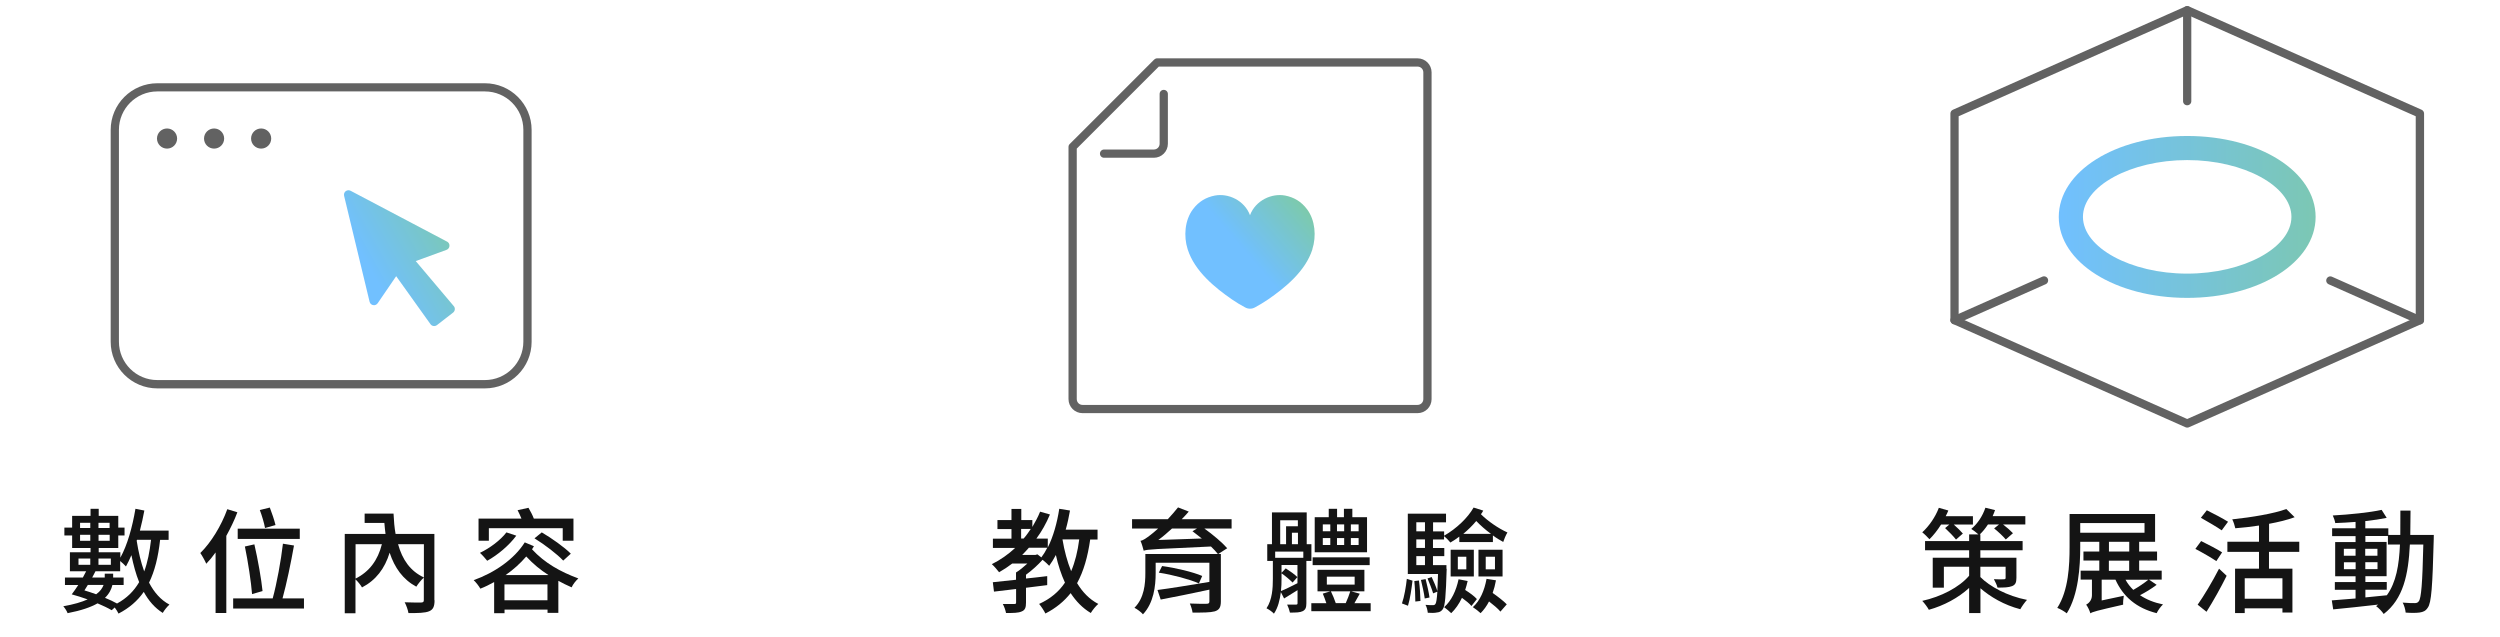 <svg width="318" height="81" viewBox="0 0 318 81" fill="none" xmlns="http://www.w3.org/2000/svg">
<path d="M251.912 73.409C253.088 74.595 255.303 75.812 257.833 76.305C257.56 76.599 257.172 77.145 256.983 77.492C254.925 76.967 253.13 75.896 251.912 74.826V77.985H250.474V74.784C249.098 76.054 247.24 77.04 245.35 77.565C245.172 77.229 244.783 76.715 244.51 76.431C246.883 75.907 249.214 74.721 250.474 73.23V72.086H247.261V74.752H245.844V70.942H250.474V69.998H244.867V68.822H250.474V67.972H251.649C251.408 67.751 250.998 67.436 250.746 67.279C251.534 66.628 252.195 65.631 252.542 64.582L253.77 64.886C253.686 65.148 253.571 65.39 253.466 65.652H257.623V66.712H254.788C255.25 67.059 255.754 67.51 256.048 67.825L255.135 68.623C254.82 68.234 254.18 67.636 253.655 67.216L254.274 66.712H252.867C252.552 67.195 252.206 67.625 251.838 67.972H251.901V68.822H257.277V69.998H251.901V70.942H256.489V73.493C256.489 74.101 256.363 74.374 255.943 74.553C255.492 74.731 254.883 74.742 254.085 74.742C254.001 74.395 253.781 73.975 253.623 73.671C254.159 73.703 254.736 73.703 254.883 73.682C255.061 73.682 255.114 73.64 255.114 73.493V72.086H251.901V73.398L251.912 73.409ZM246.904 66.723C246.442 67.447 245.938 68.098 245.424 68.591C245.235 68.371 244.773 67.909 244.51 67.709C245.361 66.943 246.18 65.768 246.621 64.592L247.828 64.938C247.723 65.18 247.628 65.421 247.492 65.663H250.956V66.723H248.521C248.951 67.101 249.413 67.562 249.676 67.867L248.804 68.633C248.51 68.245 247.891 67.615 247.418 67.174L247.954 66.723H246.894H246.904Z" fill="#141414"/>
<path d="M264.605 68.906V69.588C264.605 72.065 264.384 75.655 262.893 78.016C262.631 77.796 262.043 77.45 261.686 77.324C263.124 75.099 263.25 71.897 263.25 69.588V65.379H274.127V68.916H264.594L264.605 68.906ZM264.605 66.534V67.762H272.783V66.534H264.605ZM274.305 74.406C273.665 74.889 272.888 75.361 272.206 75.707C273.014 76.253 273.99 76.652 275.135 76.883C274.841 77.145 274.494 77.638 274.326 77.995C271.775 77.355 270.064 75.907 269.087 73.734H267.334V76.379L270.148 75.781C270.085 76.127 270.043 76.631 270.064 76.914C266.641 77.691 266.179 77.827 265.896 78.016C265.812 77.701 265.56 77.166 265.361 76.914C265.654 76.757 266.095 76.379 266.095 75.707V73.724H264.657V72.59H267.03V71.299H265.014V70.155H267.03V68.895H268.258V70.155H270.841V68.895H272.101V70.155H274.379V71.299H272.101V72.59H274.967V73.724H273.35L274.316 74.385L274.305 74.406ZM268.248 72.611H270.83V71.32H268.248V72.611ZM270.368 73.745C270.631 74.227 270.967 74.658 271.355 75.035C272.017 74.658 272.772 74.154 273.266 73.745H270.368Z" fill="#141414"/>
<path d="M281.917 71.372C281.318 70.963 280.121 70.27 279.25 69.819L279.985 68.822C280.814 69.231 282.043 69.861 282.652 70.26L281.917 71.372ZM279.544 76.914C280.31 75.833 281.423 73.975 282.263 72.338L283.229 73.241C282.494 74.731 281.518 76.474 280.667 77.817L279.533 76.914H279.544ZM282.599 67.457C282.001 67.038 280.804 66.345 279.953 65.862L280.709 64.907C281.549 65.316 282.778 65.967 283.407 66.366L282.61 67.447L282.599 67.457ZM288.615 70.197V72.338H291.596V77.911H290.326V77.376H285.528V77.985H284.3V72.338H287.344V70.197H283.323V68.906H287.344V66.849C286.326 67.006 285.287 67.122 284.331 67.195C284.268 66.88 284.1 66.366 283.943 66.061C286.42 65.799 289.224 65.337 290.819 64.749L291.88 65.789C290.956 66.135 289.822 66.408 288.625 66.628V68.906H292.468V70.197H288.625H288.615ZM290.326 73.556H285.528V76.159H290.326V73.556Z" fill="#141414"/>
<path d="M309.58 68.014C309.58 68.014 309.57 68.476 309.57 68.633C309.412 74.616 309.276 76.673 308.814 77.292C308.541 77.722 308.236 77.838 307.785 77.911C307.355 77.974 306.683 77.974 306 77.922C305.969 77.565 305.822 77.009 305.622 76.652C306.284 76.715 306.882 76.715 307.145 76.715C307.386 76.715 307.522 76.673 307.669 76.484C307.984 76.075 308.131 74.238 308.247 69.263H306.536C306.347 73.115 305.696 76.18 303.208 78.1C303.008 77.796 302.557 77.313 302.242 77.103C302.326 77.051 302.42 76.977 302.504 76.904C300.415 77.145 298.336 77.366 296.782 77.513L296.604 76.368C297.444 76.306 298.483 76.222 299.628 76.127V75.025H296.992V74.038H299.628V73.304H297.034V68.948H299.628V68.192H296.646V67.195H299.628V66.387C298.746 66.46 297.864 66.502 297.045 66.534C297.003 66.261 296.856 65.82 296.73 65.568C298.872 65.453 301.433 65.19 302.945 64.855L303.586 65.873C302.819 66.03 301.864 66.177 300.866 66.282V67.206H303.795V68.045H305.318C305.328 67.059 305.328 66.03 305.328 64.949H306.62C306.62 66.019 306.609 67.059 306.588 68.045H309.58V68.014ZM298.137 70.69H299.628V69.809H298.137V70.69ZM299.638 72.401V71.519H298.147V72.401H299.638ZM300.866 75.991C301.769 75.907 302.693 75.812 303.607 75.718C304.793 74.08 305.16 71.897 305.276 69.263H303.743V68.182H300.877V68.937H303.575V73.293H300.877V74.028H303.596V75.014H300.877V76.001L300.866 75.991ZM302.41 70.69V69.809H300.856V70.69H302.41ZM300.866 71.509V72.391H302.42V71.509H300.866Z" fill="#141414"/>
<path d="M20.367 68.665C20.126 70.848 19.685 72.632 18.96 74.112C19.601 75.34 20.441 76.316 21.553 76.904C21.28 77.145 20.892 77.618 20.703 77.964C19.685 77.324 18.897 76.41 18.288 75.287C17.491 76.431 16.451 77.334 15.076 78.048C14.992 77.859 14.782 77.523 14.593 77.271L14.204 77.618C13.743 77.345 13.102 77.04 12.409 76.746C11.559 77.229 10.341 77.659 8.598 77.995C8.514 77.733 8.252 77.345 8.052 77.114C9.396 76.883 10.393 76.578 11.149 76.243C10.457 75.991 9.764 75.781 9.123 75.602C9.386 75.266 9.669 74.847 9.953 74.416H8.262V73.461H10.54C10.688 73.188 10.835 72.926 10.96 72.663H8.892V70.249H11.517V69.704H9.176V68.108H8.189V67.111H9.176V65.621H11.517V64.718H12.556V65.621H15.044V67.111H15.842V68.108H15.044V69.704H12.556V70.249H15.307V70.942C16.199 69.336 16.84 67.038 17.228 64.718L18.362 64.939C18.204 65.789 18.015 66.649 17.795 67.489H21.448V68.675H20.388L20.367 68.665ZM9.984 71.845H11.485V71.047H9.984V71.845ZM10.184 66.502V67.164H11.485V66.502H10.184ZM11.485 68.79V68.024H10.184V68.79H11.485ZM11.17 74.406C11.023 74.647 10.866 74.889 10.74 75.099C11.233 75.246 11.737 75.413 12.231 75.592C12.766 75.214 13.029 74.794 13.176 74.406H11.181H11.17ZM14.299 74.406C14.173 74.941 13.911 75.508 13.354 76.043C13.931 76.274 14.457 76.526 14.887 76.767C16.136 76.085 17.029 75.193 17.701 74.049C17.281 73.02 16.976 71.866 16.714 70.617C16.493 71.142 16.262 71.614 16.021 72.055C15.863 71.876 15.538 71.561 15.286 71.362V72.663H12.147C12.021 72.926 11.874 73.188 11.727 73.461H13.323V72.968H14.393V73.461H15.727V74.416H14.309L14.299 74.406ZM12.525 66.502V67.164H13.942V66.502H12.525ZM13.953 68.79V68.024H12.535V68.79H13.953ZM12.525 71.047V71.845H14.1V71.047H12.525ZM17.427 68.665L17.386 68.78C17.606 70.186 17.921 71.519 18.341 72.684C18.771 71.54 19.034 70.207 19.212 68.665H17.427Z" fill="#141414"/>
<path d="M30.194 65.159C29.816 66.177 29.322 67.185 28.787 68.161V77.974H27.422V70.27C27.044 70.806 26.645 71.288 26.236 71.708C26.11 71.394 25.711 70.669 25.48 70.344C26.855 69 28.146 66.88 28.913 64.77L30.183 65.159H30.194ZM38.666 76.117V77.408H29.658V76.117H34.687C35.212 74.206 35.747 71.278 35.989 69.158L37.396 69.389C37.007 71.572 36.451 74.269 35.936 76.117H38.676H38.666ZM38.131 68.549H30.236V67.248H38.131V68.549ZM32.062 75.571C31.947 74.07 31.558 71.488 31.149 69.515L32.356 69.242C32.808 71.194 33.249 73.713 33.396 75.183L32.062 75.571ZM33.711 67.164C33.606 66.555 33.322 65.6 33.049 64.876L34.32 64.561C34.593 65.274 34.897 66.166 35.044 66.786L33.711 67.164Z" fill="#141414"/>
<path d="M55.275 76.347C55.275 77.114 55.117 77.534 54.582 77.754C54.046 77.974 53.175 77.985 51.957 77.985C51.894 77.597 51.684 76.988 51.474 76.61C52.356 76.652 53.301 76.641 53.563 76.641C53.826 76.631 53.91 76.558 53.91 76.337V73.472C53.605 73.734 53.175 74.269 52.955 74.626C51.243 73.703 50.193 72.212 49.563 70.302C48.944 72.317 47.821 73.797 46.047 74.721C45.889 74.427 45.511 73.965 45.217 73.692V78.006H43.852V67.919H49.039C48.976 67.468 48.934 66.996 48.892 66.513H46.382V65.327H50.057C50.099 66.251 50.172 67.122 50.319 67.919H55.254V76.358L55.275 76.347ZM45.228 73.598C46.981 72.716 48.062 71.267 48.577 69.221H45.228V73.598ZM50.634 69.221C51.18 71.194 52.188 72.642 53.92 73.451V69.221H50.634Z" fill="#141414"/>
<path d="M67.915 69.483C67.831 69.609 67.757 69.746 67.673 69.872C69.29 71.624 71.274 72.726 73.563 73.577C73.248 73.871 72.881 74.311 72.713 74.71C72.114 74.448 71.558 74.175 71.022 73.881V77.953H69.647V77.544H64.177V77.995H62.855V74.038C62.288 74.353 61.7 74.647 61.101 74.878C60.912 74.542 60.555 74.08 60.251 73.797C62.897 72.852 65.406 71.131 66.75 68.99L67.925 69.483H67.915ZM62.193 68.78H60.87V65.967H66.33C66.183 65.61 66.015 65.232 65.836 64.897L67.222 64.592C67.463 65.001 67.747 65.537 67.904 65.967H72.944V68.78H71.579V67.185H62.183V68.78H62.193ZM65.679 68.129C64.755 69.389 63.285 70.606 61.973 71.331C61.784 71.089 61.322 70.564 61.049 70.323C62.319 69.714 63.642 68.728 64.419 67.72L65.679 68.14V68.129ZM69.637 76.358V74.332H64.167V76.358H69.637ZM69.763 73.146C68.744 72.496 67.82 71.74 66.939 70.785C66.183 71.666 65.301 72.464 64.314 73.146H69.763ZM68.912 67.72C70.172 68.455 71.81 69.62 72.608 70.428L71.642 71.309C70.886 70.501 69.301 69.284 67.988 68.476L68.912 67.72Z" fill="#141414"/>
<path d="M278.211 54.39C278.137 54.39 278.064 54.38 278.001 54.348L248.406 41.207C248.217 41.123 248.091 40.934 248.091 40.724V14.443C248.091 14.233 248.217 14.044 248.406 13.96L278.001 0.819C278.137 0.756 278.295 0.756 278.431 0.819L308.027 13.96C308.216 14.044 308.342 14.233 308.342 14.443V40.724C308.342 40.934 308.216 41.123 308.027 41.207L278.431 54.348C278.368 54.38 278.295 54.39 278.221 54.39H278.211ZM249.14 40.389L278.211 53.298L307.281 40.389V14.789L278.211 1.879L249.14 14.789V40.389Z" fill="#626262"/>
<path opacity="0.8" d="M278.211 37.89C269.056 37.89 261.875 33.367 261.875 27.594C261.875 21.821 269.045 17.297 278.211 17.297C287.376 17.297 294.546 21.821 294.546 27.594C294.546 33.367 287.376 37.89 278.211 37.89ZM278.211 20.362C271.019 20.362 264.951 23.668 264.951 27.583C264.951 31.498 271.019 34.805 278.211 34.805C285.402 34.805 291.47 31.498 291.47 27.583C291.47 23.668 285.402 20.362 278.211 20.362Z" fill="url(#paint0_linear_5542_1939)"/>
<path d="M278.21 13.393C277.917 13.393 277.686 13.162 277.686 12.868V1.312C277.686 1.018 277.917 0.787 278.21 0.787C278.504 0.787 278.735 1.018 278.735 1.312V12.868C278.735 13.162 278.504 13.393 278.21 13.393Z" fill="#626262"/>
<path d="M248.615 41.26C248.416 41.26 248.227 41.144 248.132 40.945C248.017 40.682 248.132 40.367 248.395 40.252L259.786 35.193C260.048 35.078 260.363 35.193 260.479 35.455C260.594 35.718 260.479 36.033 260.216 36.148L248.825 41.207C248.752 41.239 248.678 41.249 248.615 41.249V41.26Z" fill="#626262"/>
<path d="M307.806 41.26C307.732 41.26 307.659 41.249 307.596 41.218L296.205 36.159C295.943 36.043 295.817 35.728 295.943 35.466C296.058 35.203 296.373 35.078 296.636 35.203L308.026 40.263C308.289 40.378 308.415 40.693 308.289 40.955C308.205 41.155 308.005 41.27 307.806 41.27V41.26Z" fill="#626262"/>
<g opacity="0.8">
<path d="M166.937 31.719C166.045 34.521 163.441 36.61 161.299 38.09C160.753 38.457 160.197 38.804 159.619 39.108C159.231 39.318 158.78 39.318 158.391 39.108C157.814 38.804 157.247 38.457 156.711 38.09C154.57 36.61 151.966 34.521 151.074 31.719C150.538 30.05 150.706 28.003 151.735 26.628C152.48 25.631 153.404 25.096 154.528 24.875C156.218 24.55 158.286 25.474 159 27.373C159.714 25.474 161.782 24.55 163.472 24.875C164.596 25.096 165.52 25.631 166.265 26.628C167.294 28.003 167.462 30.05 166.926 31.719H166.937Z" fill="url(#paint1_linear_5542_1939)"/>
</g>
<path d="M180.312 52.553H137.699C136.712 52.553 135.914 51.755 135.914 50.769V18.683C135.914 18.546 135.966 18.41 136.071 18.316L146.811 7.578C146.906 7.484 147.042 7.421 147.179 7.421H180.312C181.299 7.421 182.097 8.218 182.097 9.205V50.769C182.097 51.755 181.299 52.553 180.312 52.553ZM136.964 18.903V50.769C136.964 51.178 137.289 51.504 137.699 51.504H180.312C180.721 51.504 181.047 51.178 181.047 50.769V9.205C181.047 8.796 180.721 8.47 180.312 8.47H147.399L136.964 18.903Z" fill="#626262"/>
<path d="M61.668 49.404H20.01C16.735 49.404 14.079 46.739 14.079 43.474V16.521C14.079 13.246 16.745 10.591 20.01 10.591H61.679C64.954 10.591 67.621 13.257 67.621 16.521V43.474C67.621 46.749 64.954 49.404 61.679 49.404H61.668ZM20.01 11.63C17.312 11.63 15.128 13.823 15.128 16.51V43.464C15.128 46.161 17.323 48.344 20.01 48.344H61.679C64.377 48.344 66.571 46.151 66.571 43.464V16.51C66.571 13.813 64.377 11.63 61.679 11.63H20.01Z" fill="#626262"/>
<path opacity="0.8" d="M56.86 30.732L44.598 24.267C44.157 24.036 43.653 24.424 43.768 24.907L47.012 38.384C47.128 38.867 47.758 38.982 48.041 38.573L50.393 35.13L54.76 41.239C54.949 41.501 55.317 41.553 55.579 41.354L56.608 40.556L57.637 39.759C57.889 39.559 57.931 39.181 57.721 38.94L52.881 33.209L56.797 31.782C57.259 31.614 57.311 30.974 56.87 30.732H56.86Z" fill="url(#paint2_linear_5542_1939)"/>
<path d="M21.249 18.903C21.956 18.903 22.529 18.33 22.529 17.623C22.529 16.916 21.956 16.342 21.249 16.342C20.541 16.342 19.968 16.916 19.968 17.623C19.968 18.33 20.541 18.903 21.249 18.903Z" fill="#626262"/>
<path d="M27.233 18.903C27.94 18.903 28.513 18.33 28.513 17.623C28.513 16.916 27.94 16.342 27.233 16.342C26.526 16.342 25.952 16.916 25.952 17.623C25.952 18.33 26.526 18.903 27.233 18.903Z" fill="#626262"/>
<path d="M33.217 18.903C33.924 18.903 34.498 18.33 34.498 17.623C34.498 16.916 33.924 16.342 33.217 16.342C32.51 16.342 31.936 16.916 31.936 17.623C31.936 18.33 32.51 18.903 33.217 18.903Z" fill="#626262"/>
<path d="M138.675 68.612C138.36 70.837 137.835 72.663 137.006 74.175C137.699 75.319 138.58 76.243 139.704 76.82C139.389 77.082 138.969 77.597 138.748 77.974C137.709 77.355 136.869 76.484 136.187 75.445C135.357 76.484 134.318 77.355 132.974 78.037C132.827 77.722 132.428 77.114 132.176 76.82C133.615 76.169 134.685 75.266 135.462 74.112C134.979 73.052 134.591 71.887 134.307 70.596C134.045 71.1 133.762 71.551 133.457 71.971C133.279 71.782 132.922 71.436 132.617 71.204C132.019 71.866 131.252 72.569 130.507 73.104V73.587C131.389 73.503 132.302 73.388 133.205 73.283V74.427L130.507 74.763V76.662C130.507 77.271 130.392 77.607 129.961 77.775C129.531 77.974 128.88 77.974 127.966 77.974C127.903 77.628 127.735 77.145 127.557 76.83C128.208 76.841 128.827 76.841 129.006 76.83C129.205 76.83 129.247 76.788 129.247 76.631V74.92L126.434 75.256L126.287 74.059C127.095 73.975 128.124 73.871 129.237 73.745V72.821C129.72 72.527 130.224 72.097 130.686 71.677H128.764C128.229 72.086 127.662 72.464 127.085 72.789C126.896 72.527 126.434 72.002 126.161 71.761C127.242 71.225 128.26 70.512 129.132 69.693H126.297V68.518H128.659V67.3H126.875V66.156H128.659V64.739H129.909V66.156H131.315V67.027C131.672 66.418 132.029 65.768 132.302 65.085L133.552 65.442C133.09 66.555 132.512 67.583 131.83 68.507H133.279V69.641C133.972 68.255 134.465 66.513 134.738 64.718L136.103 64.939C135.956 65.768 135.788 66.586 135.557 67.374H139.609V68.633H138.706L138.675 68.612ZM129.877 68.497H130.213C130.549 68.119 130.832 67.699 131.116 67.279H129.888V68.497H129.877ZM132.46 70.9C132.733 70.543 132.995 70.113 133.216 69.672H130.874C130.602 69.987 130.308 70.291 130.024 70.585H131.714L131.956 70.512L132.46 70.9ZM135.147 68.612C135.389 70.071 135.756 71.435 136.25 72.653C136.743 71.498 137.079 70.165 137.279 68.612H135.147Z" fill="#141414"/>
<path d="M156.638 67.227H153.194C154.265 67.993 155.473 69.011 156.102 69.735L154.958 70.47H155.294V76.505C155.294 77.271 155.074 77.586 154.517 77.764C153.94 77.922 153.016 77.922 151.693 77.922C151.651 77.576 151.494 77.093 151.347 76.767C152.187 76.809 153.257 76.809 153.488 76.799C153.751 76.799 153.835 76.715 153.835 76.495V75.004C151.63 75.487 149.373 75.928 147.641 76.264L147.231 75.046C148.806 74.847 151.368 74.427 153.835 74.017V71.582H147V72.915C147 74.521 146.759 76.694 145.383 78.142C145.184 77.88 144.617 77.46 144.302 77.313C145.562 76.043 145.688 74.248 145.688 72.884V70.47H154.916C154.696 70.176 154.381 69.861 154.034 69.515C146.822 69.851 146.024 69.861 145.478 70.05C145.404 69.788 145.236 69.137 145.069 68.79C145.425 68.738 145.803 68.455 146.318 68.066C146.517 67.919 146.885 67.615 147.315 67.227H143.998V66.04H148.544C148.974 65.579 149.446 65.043 149.845 64.54L151.21 65.075C150.916 65.411 150.633 65.726 150.318 66.04H156.659V67.227H156.638ZM152.869 68.497C152.459 68.182 152.071 67.856 151.683 67.573L152.26 67.227H149.079C148.502 67.762 147.924 68.255 147.336 68.686L152.869 68.497ZM147.819 72.002C149.509 72.223 151.746 72.758 152.921 73.262L152.501 74.206C151.357 73.703 149.142 73.104 147.399 72.842L147.819 72.002Z" fill="#141414"/>
<path d="M166.171 71.352V76.736C166.171 77.271 166.066 77.544 165.719 77.733C165.373 77.911 164.869 77.922 164.081 77.922C164.018 77.618 163.861 77.187 163.724 76.904C164.249 76.914 164.69 76.914 164.858 76.904C165.005 76.904 165.047 76.862 165.047 76.715V75.067C164.449 75.445 163.871 75.791 163.336 76.127L162.926 75.319C162.8 76.285 162.57 77.292 162.045 78.058C161.856 77.838 161.362 77.492 161.1 77.376C161.835 76.274 161.908 74.794 161.908 73.64V71.352H161.194V69.221H161.793V65.18H166.213V69.221H166.811V71.352H166.171ZM165.782 70.165H162.202V70.953H165.782V70.165ZM162.853 69.221H163.588V66.943H165.089V66.177H162.842V69.221H162.853ZM163.01 73.65C163.01 74.133 163 74.647 162.937 75.183C163.514 74.952 164.26 74.574 165.037 74.185V71.866H163.01V72.863L163.546 72.296C164.092 72.642 164.722 73.094 165.026 73.409L164.417 74.101C164.113 73.787 163.504 73.262 163.01 72.926V73.64V73.65ZM165.1 69.221V67.762H164.333V69.221H165.1ZM174.349 76.725V77.743H166.8V76.725H168.711C168.585 76.337 168.417 75.886 168.26 75.508L169.226 75.214H167.588V72.475H173.551V75.214H171.861L172.963 75.518C172.722 75.928 172.501 76.347 172.281 76.725H174.338H174.349ZM174.212 71.887H166.968V70.89H174.223V71.887H174.212ZM173.876 70.249H167.231V65.789H169.016V64.718H170.076V65.789H170.947V64.718H172.018V65.789H173.887V70.249H173.876ZM168.26 67.573H169.215V66.702H168.26V67.573ZM168.26 69.326H169.215V68.444H168.26V69.326ZM168.774 74.364H172.312V73.356H168.774V74.364ZM169.289 75.214C169.52 75.697 169.772 76.285 169.908 76.715H171.178C171.399 76.232 171.63 75.634 171.756 75.214H169.278H169.289ZM170.979 67.573V66.702H170.065V67.573H170.979ZM170.065 68.444V69.326H170.979V68.444H170.065ZM172.816 66.702H171.829V67.573H172.816V66.702ZM172.816 68.444H171.829V69.326H172.816V68.444Z" fill="#141414"/>
<path d="M178.328 76.757C178.622 75.928 178.853 74.574 178.947 73.629L179.672 73.86C179.556 74.815 179.367 76.201 179.094 77.051L178.328 76.757ZM184.018 72.349C183.913 75.833 183.819 77.093 183.514 77.502C183.315 77.775 183.105 77.88 182.758 77.911C182.496 77.974 182.044 77.974 181.614 77.943C181.582 77.638 181.488 77.208 181.32 76.935C181.729 76.977 182.076 76.977 182.233 76.977C182.412 76.977 182.506 76.946 182.59 76.82C182.695 76.662 182.769 76.222 182.832 75.256L182.296 75.476C182.149 74.973 181.834 74.175 181.582 73.577L182.107 73.398C182.38 73.965 182.685 74.7 182.832 75.183C182.863 74.647 182.884 73.923 182.916 73.01H179.073V65.337H183.934V66.439H182.286V67.594H183.693V68.14C185.267 67.237 186.706 65.862 187.441 64.561L188.669 64.949C188.585 65.106 188.49 65.264 188.375 65.411C189.257 66.292 190.601 67.216 191.745 67.73C191.556 68.035 191.315 68.602 191.21 68.937C190.79 68.707 190.328 68.434 189.897 68.108V68.948H185.624V68.255C185.267 68.528 184.889 68.78 184.491 69.011C184.312 68.78 183.945 68.402 183.682 68.203V68.623H182.275V69.704H183.714V70.743H182.275V71.887H183.987V72.349H184.018ZM180.491 73.839C180.606 74.679 180.669 75.739 180.68 76.442L180.029 76.516C180.029 75.802 179.987 74.721 179.903 73.912L180.501 73.839H180.491ZM180.155 66.429V67.583H181.257V66.429H180.155ZM181.257 68.612H180.155V69.693H181.257V68.612ZM180.155 71.887H181.257V70.743H180.155V71.887ZM181.341 73.671C181.53 74.406 181.75 75.382 181.834 76.001L181.225 76.127C181.141 75.476 180.932 74.521 180.743 73.766L181.341 73.661V73.671ZM186.685 73.902C186.601 74.311 186.485 74.668 186.37 75.046C186.937 75.392 187.546 75.844 187.861 76.201L187.168 77.082C186.926 76.778 186.433 76.389 185.96 76.043C185.603 76.809 185.12 77.492 184.595 77.995C184.407 77.806 183.955 77.418 183.693 77.229C184.616 76.431 185.225 75.13 185.53 73.682L186.674 73.902H186.685ZM184.522 69.924H187.472V73.325H184.522V69.924ZM185.435 72.422H186.517V70.816H185.435V72.422ZM189.656 67.909C188.973 67.415 188.322 66.838 187.777 66.271C187.283 66.87 186.716 67.415 186.128 67.909H189.666H189.656ZM190.286 73.818C190.181 74.395 190.044 74.931 189.866 75.424C190.527 75.886 191.273 76.463 191.661 76.872L190.853 77.796C190.548 77.418 189.971 76.946 189.404 76.505C189.11 77.082 188.742 77.586 188.333 77.995C188.133 77.796 187.64 77.418 187.346 77.229C188.259 76.421 188.826 75.099 189.089 73.629L190.296 73.818H190.286ZM188.06 69.924H191.126V73.325H188.06V69.924ZM188.984 72.422H190.16V70.816H188.984V72.422Z" fill="#141414"/>
<path d="M146.769 20.068H140.439C140.145 20.068 139.914 19.837 139.914 19.544C139.914 19.25 140.145 19.019 140.439 19.019H146.769C147.179 19.019 147.504 18.693 147.504 18.284V11.955C147.504 11.661 147.735 11.43 148.029 11.43C148.323 11.43 148.554 11.661 148.554 11.955V18.284C148.554 19.271 147.756 20.068 146.769 20.068Z" fill="#626262"/>
<defs>
<linearGradient id="paint0_linear_5542_1939" x1="294.546" y1="27.594" x2="261.875" y2="27.594" gradientUnits="userSpaceOnUse">
<stop stop-color="#5BB9A1"/>
<stop offset="1" stop-color="#4DB0FF"/>
</linearGradient>
<linearGradient id="paint1_linear_5542_1939" x1="175.304" y1="16.195" x2="157.775" y2="31.314" gradientUnits="userSpaceOnUse">
<stop offset="0.11" stop-color="#6DCA1D"/>
<stop offset="1" stop-color="#4DB0FF"/>
</linearGradient>
<linearGradient id="paint2_linear_5542_1939" x1="74.508" y1="19.134" x2="47.12" y2="34.317" gradientUnits="userSpaceOnUse">
<stop offset="0.11" stop-color="#6DCA1D"/>
<stop offset="1" stop-color="#4DB0FF"/>
</linearGradient>
</defs>
</svg>
